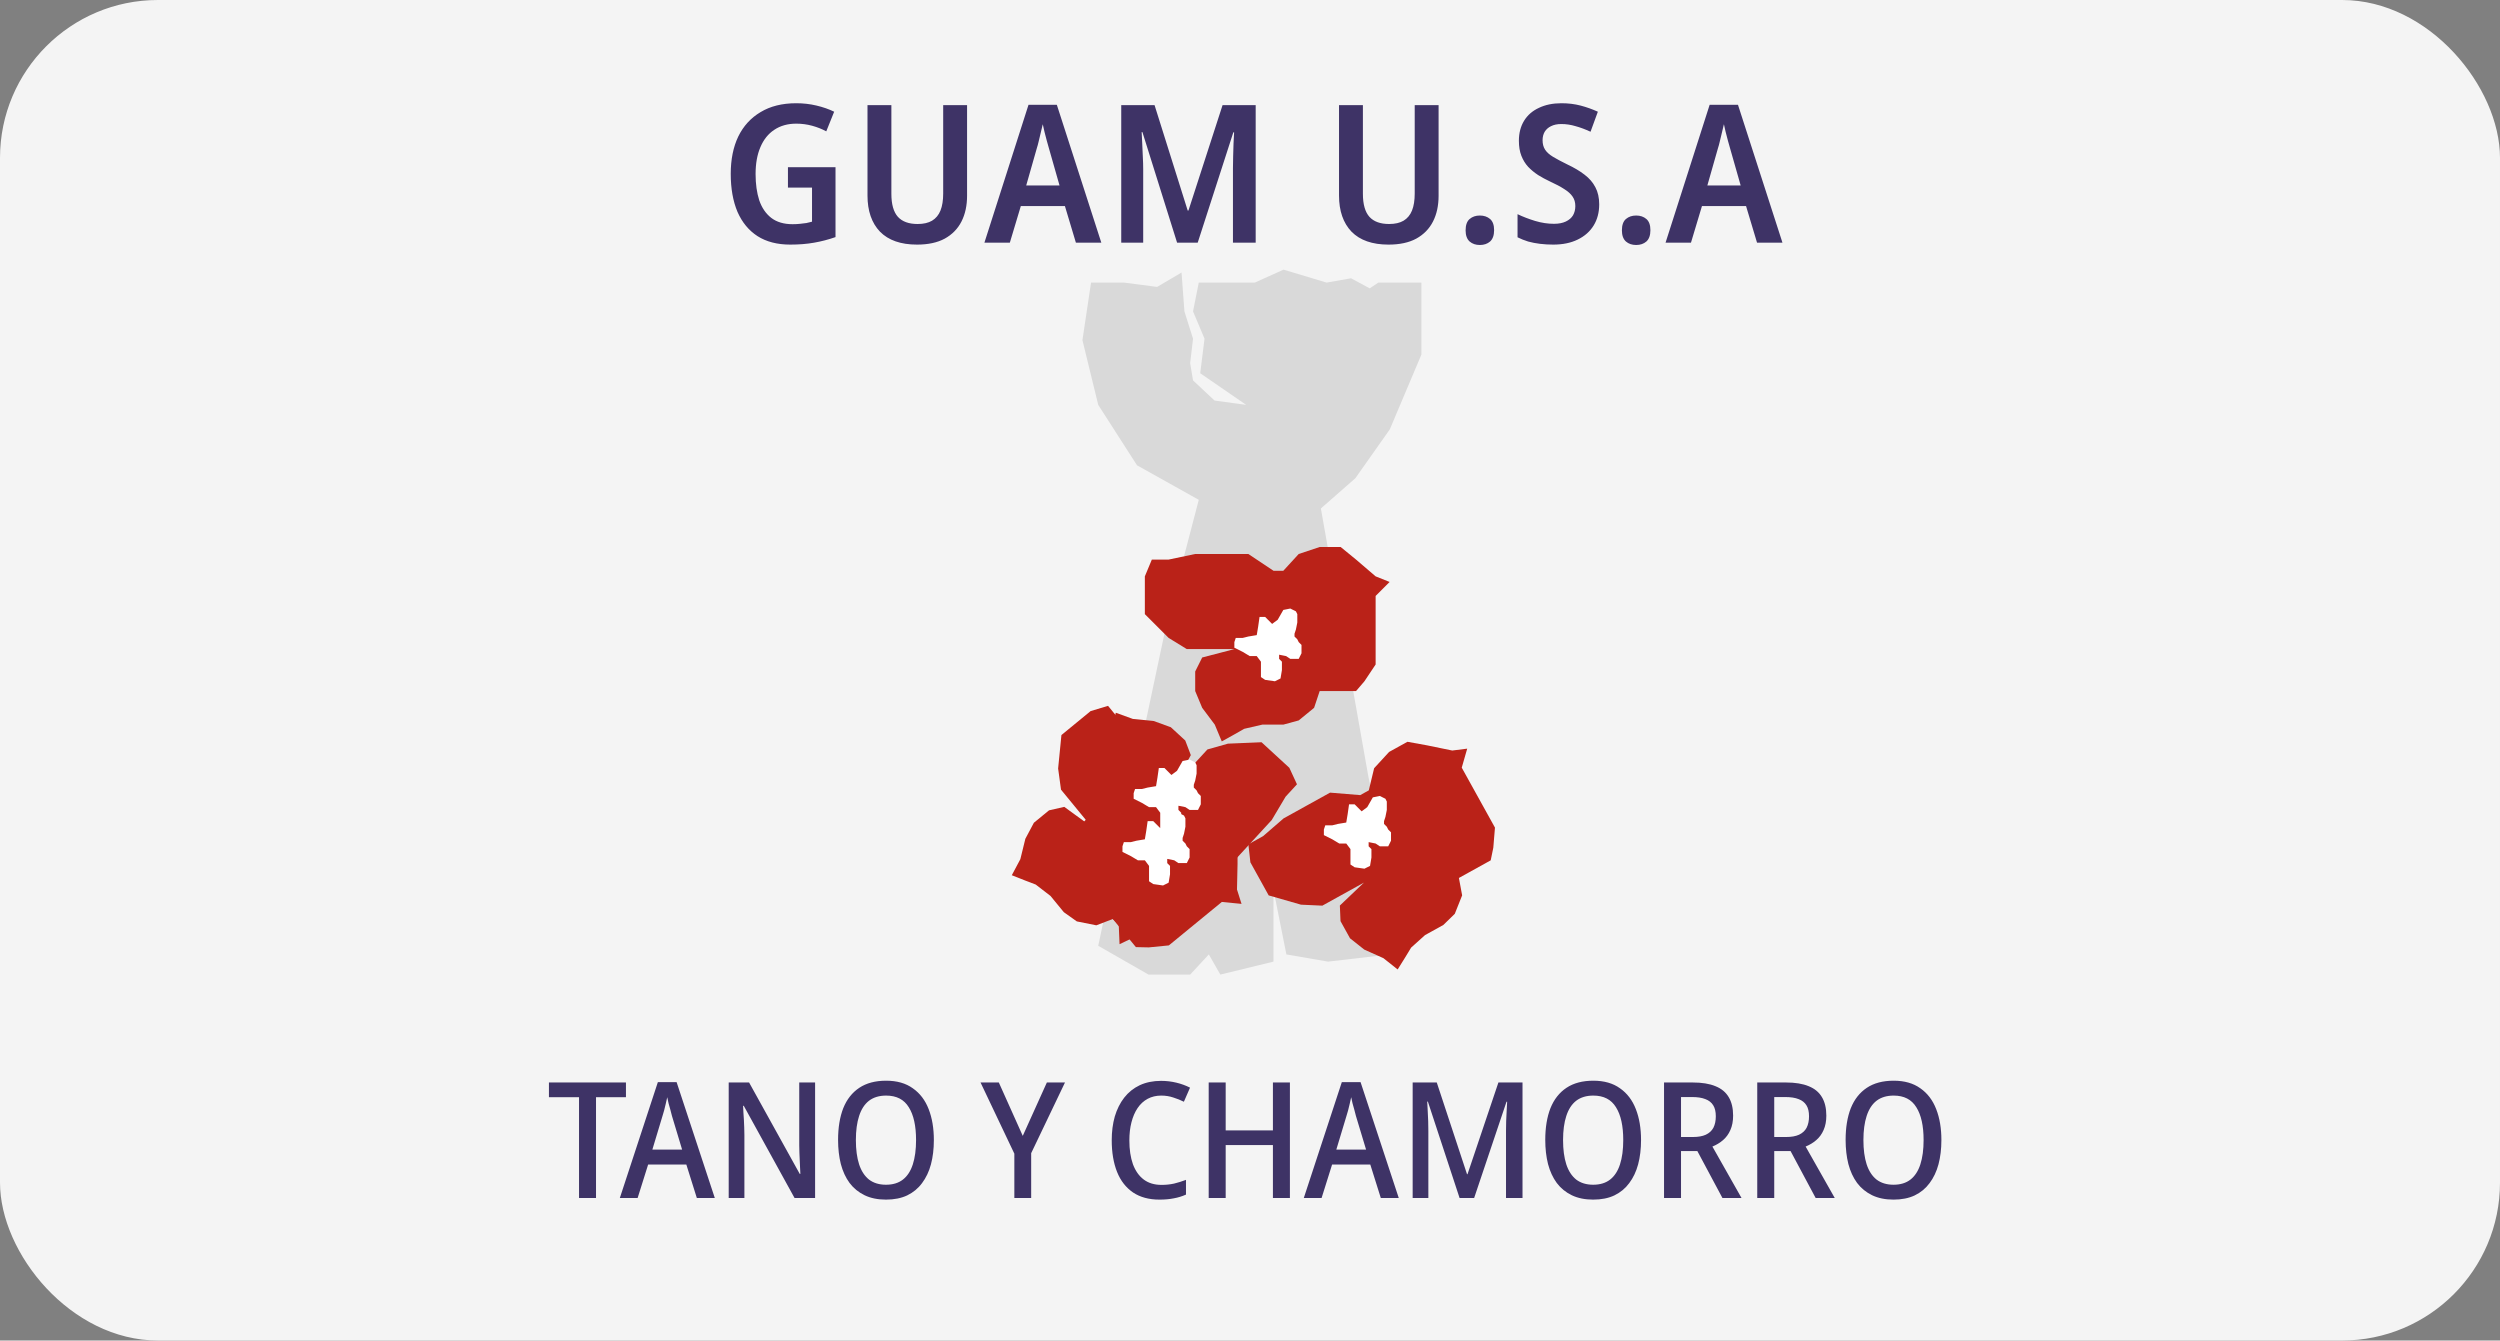 <svg width="649" height="348" viewBox="0 0 649 348" fill="none" xmlns="http://www.w3.org/2000/svg">
<rect x="0" y="0" width="649" height="348" fill="#808080" stroke="none"/>
<rect width="649" height="348" rx="41" fill="#F4F4F4"/>
<path d="M204.55 43.4H216.9V61.55C215.1 62.183 213.25 62.667 211.35 63C209.483 63.333 207.417 63.5 205.15 63.5C201.783 63.5 198.95 62.767 196.65 61.3C194.383 59.833 192.65 57.733 191.45 55C190.283 52.233 189.7 48.933 189.7 45.1C189.7 41.4 190.35 38.183 191.65 35.45C192.983 32.717 194.917 30.6 197.45 29.1C199.983 27.567 203.067 26.8 206.7 26.8C208.533 26.8 210.283 27 211.95 27.4C213.65 27.8 215.183 28.333 216.55 29L214.5 34.1C213.4 33.5 212.183 33.017 210.85 32.65C209.517 32.283 208.133 32.1 206.7 32.1C204.5 32.1 202.6 32.633 201 33.7C199.433 34.733 198.233 36.233 197.4 38.2C196.567 40.133 196.15 42.467 196.15 45.2C196.15 47.767 196.467 50.033 197.1 52C197.767 53.933 198.8 55.45 200.2 56.55C201.633 57.65 203.483 58.2 205.75 58.2C206.483 58.2 207.133 58.167 207.7 58.1C208.3 58.033 208.85 57.967 209.35 57.9C209.85 57.8 210.333 57.683 210.8 57.55V48.7H204.55V43.4ZM251.051 50.8C251.051 53.367 250.567 55.6 249.601 57.5C248.634 59.4 247.184 60.883 245.251 61.95C243.351 62.983 240.951 63.5 238.051 63.5C233.851 63.5 230.651 62.383 228.451 60.15C226.284 57.883 225.201 54.75 225.201 50.75V27.3H231.401V50.3C231.401 53.033 231.967 55.033 233.101 56.3C234.234 57.533 235.934 58.15 238.201 58.15C239.734 58.15 240.984 57.867 241.951 57.3C242.951 56.7 243.684 55.817 244.151 54.65C244.617 53.483 244.851 52.017 244.851 50.25V27.3H251.051V50.8ZM279.303 63L276.453 53.5H265.003L262.153 63H255.553L267.003 27.2H274.353L285.903 63H279.303ZM272.303 38.5C272.169 37.967 271.986 37.317 271.753 36.55C271.553 35.783 271.353 35.017 271.153 34.25C270.986 33.483 270.836 32.817 270.703 32.25C270.569 32.85 270.403 33.55 270.203 34.35C270.036 35.15 269.853 35.917 269.653 36.65C269.486 37.383 269.319 38 269.153 38.5L266.403 48.15H275.053L272.303 38.5ZM305.574 63L296.574 34.3H296.374C296.44 35.133 296.49 36.117 296.524 37.25C296.59 38.35 296.64 39.483 296.674 40.65C296.74 41.817 296.774 42.9 296.774 43.9V63H291.074V27.3H299.724L308.324 54.65H308.524L317.374 27.3H325.974V63H320.074V43.7C320.074 42.767 320.09 41.733 320.124 40.6C320.157 39.467 320.19 38.35 320.224 37.25C320.29 36.15 320.34 35.183 320.374 34.35H320.174L310.924 63H305.574ZM373.459 50.8C373.459 53.367 372.976 55.6 372.009 57.5C371.042 59.4 369.592 60.883 367.659 61.95C365.759 62.983 363.359 63.5 360.459 63.5C356.259 63.5 353.059 62.383 350.859 60.15C348.692 57.883 347.609 54.75 347.609 50.75V27.3H353.809V50.3C353.809 53.033 354.376 55.033 355.509 56.3C356.642 57.533 358.342 58.15 360.609 58.15C362.142 58.15 363.392 57.867 364.359 57.3C365.359 56.7 366.092 55.817 366.559 54.65C367.026 53.483 367.259 52.017 367.259 50.25V27.3H373.459V50.8ZM380.471 59.8C380.471 58.433 380.821 57.45 381.521 56.85C382.221 56.25 383.105 55.95 384.171 55.95C385.238 55.95 386.121 56.25 386.821 56.85C387.521 57.45 387.871 58.417 387.871 59.75C387.871 61.083 387.521 62.067 386.821 62.7C386.121 63.3 385.238 63.6 384.171 63.6C383.105 63.6 382.221 63.3 381.521 62.7C380.821 62.067 380.471 61.1 380.471 59.8ZM415.153 53.05C415.153 55.15 414.669 56.983 413.703 58.55C412.736 60.117 411.353 61.333 409.553 62.2C407.786 63.067 405.669 63.5 403.203 63.5C402.036 63.5 400.903 63.433 399.803 63.3C398.703 63.167 397.669 62.967 396.703 62.7C395.736 62.4 394.819 62.033 393.953 61.6V55.6C395.353 56.267 396.869 56.85 398.503 57.35C400.169 57.85 401.803 58.1 403.403 58.1C404.636 58.1 405.669 57.9 406.503 57.5C407.336 57.1 407.953 56.567 408.353 55.9C408.753 55.2 408.953 54.4 408.953 53.5C408.953 52.533 408.719 51.717 408.253 51.05C407.786 50.35 407.069 49.7 406.103 49.1C405.136 48.467 403.886 47.8 402.353 47.1C401.286 46.6 400.269 46.05 399.303 45.45C398.336 44.817 397.469 44.1 396.703 43.3C395.969 42.5 395.386 41.55 394.953 40.45C394.519 39.35 394.303 38.05 394.303 36.55C394.303 34.55 394.753 32.817 395.653 31.35C396.553 29.883 397.836 28.767 399.503 28C401.169 27.2 403.119 26.8 405.353 26.8C407.119 26.8 408.769 27 410.303 27.4C411.836 27.8 413.336 28.333 414.803 29L412.903 34.2C411.536 33.567 410.236 33.083 409.003 32.75C407.803 32.383 406.569 32.2 405.303 32.2C404.269 32.2 403.386 32.383 402.653 32.75C401.953 33.083 401.403 33.567 401.003 34.2C400.636 34.833 400.453 35.567 400.453 36.4C400.453 37.367 400.669 38.183 401.103 38.85C401.536 39.517 402.219 40.133 403.153 40.7C404.086 41.267 405.336 41.933 406.903 42.7C408.669 43.533 410.153 44.417 411.353 45.35C412.586 46.283 413.519 47.367 414.153 48.6C414.819 49.833 415.153 51.317 415.153 53.05ZM421.046 59.8C421.046 58.433 421.396 57.45 422.096 56.85C422.796 56.25 423.679 55.95 424.746 55.95C425.812 55.95 426.696 56.25 427.396 56.85C428.096 57.45 428.446 58.417 428.446 59.75C428.446 61.083 428.096 62.067 427.396 62.7C426.696 63.3 425.812 63.6 424.746 63.6C423.679 63.6 422.796 63.3 422.096 62.7C421.396 62.067 421.046 61.1 421.046 59.8ZM456.127 63L453.277 53.5H441.827L438.977 63H432.377L443.827 27.2H451.177L462.727 63H456.127ZM449.127 38.5C448.994 37.967 448.81 37.317 448.577 36.55C448.377 35.783 448.177 35.017 447.977 34.25C447.81 33.483 447.66 32.817 447.527 32.25C447.394 32.85 447.227 33.55 447.027 34.35C446.86 35.15 446.677 35.917 446.477 36.65C446.31 37.383 446.144 38 445.977 38.5L443.227 48.15H451.877L449.127 38.5Z" fill="#3E3366"/>
<path d="M281 88.3L283.237 73.361H291.814L300.39 74.482L306.729 70.747L307.475 80.831L309.712 87.927L308.966 94.275L309.712 98.757L315.305 103.986L323.508 105.106L311.576 96.89L312.695 87.927L309.712 80.831L311.203 73.361H315.678H325.746L333.203 70L344.39 73.361L350.729 72.241L355.576 74.855L357.814 73.361H363.034H369V92.035L360.797 111.455L351.847 124.153L342.898 131.996L355.203 201.461L360.797 229.098V247.771L344.763 249.639L333.949 247.771L330.593 230.965V249.639L316.797 253L313.814 247.771L308.966 253H298.153L285.102 245.531L303 161.127L311.203 129.755L295.169 120.792L285.102 105.106L281 88.3Z" fill="#D9D9D9"/>
<path d="M154.726 311H150.316V284.834H142.504V281.012H162.496V284.834H154.726V311ZM180.9 311L178.17 302.306H168.258L165.528 311H160.908L170.778 280.928H175.65L185.562 311H180.9ZM174.432 289.664C174.348 289.272 174.222 288.782 174.054 288.194C173.886 287.606 173.718 287.004 173.55 286.388C173.41 285.772 173.298 285.254 173.214 284.834C173.102 285.366 172.976 285.926 172.836 286.514C172.696 287.102 172.556 287.676 172.416 288.236C172.276 288.768 172.136 289.244 171.996 289.664L169.35 298.442H177.078L174.432 289.664ZM211.599 311H206.265L193.077 287.06H192.909C192.937 287.648 192.965 288.25 192.993 288.866C193.049 289.482 193.091 290.112 193.119 290.756C193.147 291.4 193.175 292.058 193.203 292.73C193.231 293.374 193.245 294.004 193.245 294.62V311H189.171V281.012H194.463L207.609 304.742H207.777C207.749 304.21 207.721 303.65 207.693 303.062C207.665 302.446 207.637 301.816 207.609 301.172C207.581 300.5 207.553 299.842 207.525 299.198C207.525 298.554 207.511 297.938 207.483 297.35V281.012H211.599V311ZM242.429 295.964C242.429 298.26 242.177 300.36 241.673 302.264C241.169 304.14 240.399 305.764 239.363 307.136C238.355 308.508 237.067 309.572 235.499 310.328C233.959 311.056 232.125 311.42 229.997 311.42C227.869 311.42 226.021 311.042 224.453 310.286C222.885 309.53 221.583 308.466 220.547 307.094C219.539 305.722 218.783 304.084 218.279 302.18C217.803 300.276 217.565 298.19 217.565 295.922C217.565 292.73 218.013 289.986 218.909 287.69C219.833 285.394 221.219 283.63 223.067 282.398C224.915 281.166 227.239 280.55 230.039 280.55C232.839 280.55 235.149 281.208 236.969 282.524C238.817 283.812 240.189 285.618 241.085 287.942C241.981 290.238 242.429 292.912 242.429 295.964ZM222.185 295.964C222.185 298.428 222.465 300.528 223.025 302.264C223.585 303.972 224.439 305.288 225.587 306.212C226.763 307.108 228.233 307.556 229.997 307.556C231.789 307.556 233.259 307.108 234.407 306.212C235.555 305.316 236.409 304 236.969 302.264C237.529 300.528 237.809 298.428 237.809 295.964C237.809 292.268 237.179 289.426 235.919 287.438C234.687 285.422 232.727 284.414 230.039 284.414C228.247 284.414 226.763 284.862 225.587 285.758C224.439 286.654 223.585 287.97 223.025 289.706C222.465 291.414 222.185 293.5 222.185 295.964ZM265.509 294.872L271.767 281.012H276.471L267.693 299.366V311H263.325V299.492L254.547 281.012H259.293L265.509 294.872ZM301.456 284.414C300.14 284.414 298.964 284.694 297.928 285.254C296.892 285.814 296.024 286.612 295.324 287.648C294.624 288.684 294.092 289.916 293.728 291.344C293.364 292.744 293.182 294.312 293.182 296.048C293.182 298.428 293.49 300.486 294.106 302.222C294.75 303.958 295.688 305.288 296.92 306.212C298.152 307.136 299.692 307.598 301.54 307.598C302.66 307.598 303.738 307.486 304.774 307.262C305.81 307.01 306.846 306.688 307.882 306.296V310.118C306.874 310.566 305.824 310.888 304.732 311.084C303.64 311.308 302.394 311.42 300.994 311.42C298.278 311.42 295.996 310.804 294.148 309.572C292.3 308.312 290.914 306.534 289.99 304.238C289.066 301.914 288.604 299.17 288.604 296.006C288.604 293.766 288.87 291.708 289.402 289.832C289.962 287.956 290.774 286.332 291.838 284.96C292.93 283.56 294.274 282.482 295.87 281.726C297.494 280.97 299.342 280.592 301.414 280.592C302.758 280.592 304.074 280.746 305.362 281.054C306.65 281.362 307.84 281.796 308.932 282.356L307.336 286.01C306.496 285.59 305.586 285.226 304.606 284.918C303.626 284.582 302.576 284.414 301.456 284.414ZM334.86 311H330.45V297.266H318.186V311H313.776V281.012H318.186V293.444H330.45V281.012H334.86V311ZM358.457 311L355.727 302.306H345.815L343.085 311H338.465L348.335 280.928H353.207L363.119 311H358.457ZM351.989 289.664C351.905 289.272 351.779 288.782 351.611 288.194C351.443 287.606 351.275 287.004 351.107 286.388C350.967 285.772 350.855 285.254 350.771 284.834C350.659 285.366 350.533 285.926 350.393 286.514C350.253 287.102 350.113 287.676 349.973 288.236C349.833 288.768 349.693 289.244 349.553 289.664L346.907 298.442H354.635L351.989 289.664ZM378.907 311L370.675 285.968H370.507C370.563 286.668 370.605 287.466 370.633 288.362C370.689 289.23 370.731 290.126 370.759 291.05C370.787 291.946 370.801 292.8 370.801 293.612V311H366.727V281.012H372.985L380.839 304.826H380.965L388.987 281.012H395.245V311H390.961V293.486C390.961 292.702 390.975 291.876 391.003 291.008C391.031 290.112 391.073 289.23 391.129 288.362C391.185 287.494 391.227 286.71 391.255 286.01H391.087L382.687 311H378.907ZM426.015 295.964C426.015 298.26 425.763 300.36 425.259 302.264C424.755 304.14 423.985 305.764 422.949 307.136C421.941 308.508 420.653 309.572 419.085 310.328C417.545 311.056 415.711 311.42 413.583 311.42C411.455 311.42 409.607 311.042 408.039 310.286C406.471 309.53 405.169 308.466 404.133 307.094C403.125 305.722 402.369 304.084 401.865 302.18C401.389 300.276 401.151 298.19 401.151 295.922C401.151 292.73 401.599 289.986 402.495 287.69C403.419 285.394 404.805 283.63 406.653 282.398C408.501 281.166 410.825 280.55 413.625 280.55C416.425 280.55 418.735 281.208 420.555 282.524C422.403 283.812 423.775 285.618 424.671 287.942C425.567 290.238 426.015 292.912 426.015 295.964ZM405.771 295.964C405.771 298.428 406.051 300.528 406.611 302.264C407.171 303.972 408.025 305.288 409.173 306.212C410.349 307.108 411.819 307.556 413.583 307.556C415.375 307.556 416.845 307.108 417.993 306.212C419.141 305.316 419.995 304 420.555 302.264C421.115 300.528 421.395 298.428 421.395 295.964C421.395 292.268 420.765 289.426 419.505 287.438C418.273 285.422 416.313 284.414 413.625 284.414C411.833 284.414 410.349 284.862 409.173 285.758C408.025 286.654 407.171 287.97 406.611 289.706C406.051 291.414 405.771 293.5 405.771 295.964ZM439.417 281.012C441.825 281.012 443.799 281.334 445.339 281.978C446.879 282.594 448.027 283.546 448.783 284.834C449.539 286.094 449.917 287.69 449.917 289.622C449.917 291.05 449.679 292.296 449.203 293.36C448.755 294.396 448.125 295.264 447.313 295.964C446.501 296.664 445.577 297.224 444.541 297.644L452.101 311H447.145L440.635 298.82H436.393V311H431.983V281.012H439.417ZM439.249 284.792H436.393V295.166H439.501C440.845 295.166 441.951 294.97 442.819 294.578C443.715 294.158 444.373 293.556 444.793 292.772C445.213 291.96 445.423 290.966 445.423 289.79C445.423 288.586 445.199 287.634 444.751 286.934C444.303 286.206 443.631 285.674 442.735 285.338C441.839 284.974 440.677 284.792 439.249 284.792ZM463.616 281.012C466.024 281.012 467.998 281.334 469.538 281.978C471.078 282.594 472.226 283.546 472.982 284.834C473.738 286.094 474.116 287.69 474.116 289.622C474.116 291.05 473.878 292.296 473.402 293.36C472.954 294.396 472.324 295.264 471.512 295.964C470.7 296.664 469.776 297.224 468.74 297.644L476.3 311H471.344L464.834 298.82H460.592V311H456.182V281.012H463.616ZM463.448 284.792H460.592V295.166H463.7C465.044 295.166 466.15 294.97 467.018 294.578C467.914 294.158 468.572 293.556 468.992 292.772C469.412 291.96 469.622 290.966 469.622 289.79C469.622 288.586 469.398 287.634 468.95 286.934C468.502 286.206 467.83 285.674 466.934 285.338C466.038 284.974 464.876 284.792 463.448 284.792ZM503.986 295.964C503.986 298.26 503.734 300.36 503.23 302.264C502.726 304.14 501.956 305.764 500.92 307.136C499.912 308.508 498.624 309.572 497.056 310.328C495.516 311.056 493.682 311.42 491.554 311.42C489.426 311.42 487.578 311.042 486.01 310.286C484.442 309.53 483.14 308.466 482.104 307.094C481.096 305.722 480.34 304.084 479.836 302.18C479.36 300.276 479.122 298.19 479.122 295.922C479.122 292.73 479.57 289.986 480.466 287.69C481.39 285.394 482.776 283.63 484.624 282.398C486.472 281.166 488.796 280.55 491.596 280.55C494.396 280.55 496.706 281.208 498.526 282.524C500.374 283.812 501.746 285.618 502.642 287.942C503.538 290.238 503.986 292.912 503.986 295.964ZM483.742 295.964C483.742 298.428 484.022 300.528 484.582 302.264C485.142 303.972 485.996 305.288 487.144 306.212C488.32 307.108 489.79 307.556 491.554 307.556C493.346 307.556 494.816 307.108 495.964 306.212C497.112 305.316 497.966 304 498.526 302.264C499.086 300.528 499.366 298.428 499.366 295.964C499.366 292.268 498.736 289.426 497.476 287.438C496.244 285.422 494.284 284.414 491.596 284.414C489.804 284.414 488.32 284.862 487.144 285.758C485.996 286.654 485.142 287.97 484.582 289.706C484.022 291.414 483.742 293.5 483.742 295.964Z" fill="#3E3366"/>
<path d="M308.095 168.506H320.441L312.089 170.685L310.274 174.316V179.399L312.089 183.756L315.357 188.113L317.173 192.47L320.441 190.655L322.982 189.202L327.702 188.113H333.149L337.143 187.024L341.137 183.756L342.589 179.399H345.494H352.03L354.208 176.857L357.113 172.5V165.601V159.429V154.708L360.744 151.077L357.113 149.625L352.03 145.268L348.036 142H342.589L337.143 143.815L333.149 148.173H330.607L324.071 143.815H317.173H310.274L303.375 145.268H299.018L297.202 149.625V159.429L303.375 165.601L308.095 168.506Z" fill="#BA2218"/>
<path d="M343.279 235.107L354.078 229.125L347.828 235.078L348 239.133L350.463 243.58L354.163 246.512L359.133 248.739L362.832 251.671L364.811 248.499L366.33 245.997L369.932 242.757L374.696 240.117L377.662 237.229L379.572 232.435L378.731 227.92L381.272 226.512L386.989 223.345L387.663 220.066L388.092 214.847L384.749 208.812L381.757 203.413L379.47 199.284L380.887 194.348L377.007 194.837L370.449 193.489L365.371 192.566L360.607 195.206L356.723 199.433L355.34 205.18L353.117 206.412L345.289 205.768L339.254 209.111L333.219 212.454L327.889 217.068L324.077 219.179L324.601 223.87L329.351 232.446L337.742 234.854L343.279 235.107Z" fill="#BA2218"/>
<path d="M275.437 204.994L283.266 214.539L276.285 209.464L272.327 210.363L268.396 213.587L266.179 217.753L264.882 223.043L262.665 227.21L266.141 228.586L268.876 229.63L272.712 232.588L276.166 236.799L279.541 239.197L284.601 240.212L288.891 238.572L290.733 240.818L294.878 245.871L298.224 245.944L303.435 245.426L308.769 241.051L313.542 237.137L317.192 234.143L322.302 234.648L321.122 230.919L321.267 224.226L321.261 219.065L317.806 214.854L312.949 211.794L307.047 211.47L305.435 209.504L304.659 201.688L300.284 196.354L295.909 191.02L290.41 186.607L287.647 183.238L283.127 184.598L275.547 190.815L274.689 199.502L275.437 204.994Z" fill="#BA2218"/>
<path d="M313.443 194.56L305.087 203.648L309.136 196.026L307.692 192.232L303.95 188.791L299.514 187.178L294.095 186.635L289.659 185.022L288.783 188.656L288.132 191.51L285.739 195.722L282.052 199.731L280.151 203.409L279.853 208.561L282.077 212.579L280.111 214.717L275.687 219.528L276.083 222.852L277.325 227.94L282.403 232.609L286.947 236.787L290.421 239.982L290.636 245.113L294.163 243.423L300.811 242.63L305.92 241.902L309.607 237.893L311.957 232.655L311.453 226.765L313.173 224.895L320.804 223.033L325.474 217.954L330.143 212.876L333.744 206.815L336.693 203.607L334.715 199.322L327.498 192.686L318.776 193.052L313.443 194.56Z" fill="#BA2218"/>
<path d="M326.613 162.697L326.25 164.875L324.072 165.238L322.619 165.601H320.804L320.441 166.691V168.143L322.619 169.232L324.435 170.322H326.25L327.339 171.774V173.589V175.768L328.429 176.494L330.97 176.857L332.423 176.131L332.786 173.953V171.774L332.06 171.048V169.958L333.875 170.322L334.965 171.048H337.143L337.869 169.595V168.506V167.417L337.143 166.691L336.78 165.964L336.054 165.238V164.512L336.417 163.423L336.78 161.607V159.429L336.417 158.703L334.965 157.976L333.149 158.339L331.697 160.881L330.244 161.97L328.429 160.155H326.976L326.613 162.697Z" fill="white"/>
<path d="M349.851 211.351L349.488 213.53L347.31 213.893L345.857 214.256H344.042L343.679 215.345V216.798L345.857 217.887L347.673 218.976H349.488L350.578 220.429V222.244V224.423L351.667 225.149L354.208 225.512L355.661 224.786L356.024 222.607V220.429L355.298 219.703V218.613L357.113 218.976L358.203 219.703H360.381L361.107 218.25V217.161V216.072L360.381 215.345L360.018 214.619L359.292 213.893V213.167L359.655 212.078L360.018 210.262V208.083L359.655 207.357L358.203 206.631L356.387 206.994L354.935 209.536L353.482 210.625L351.667 208.81H350.214L349.851 211.351Z" fill="white"/>
<path d="M300.47 201.911L300.107 204.089L297.929 204.453L296.476 204.816H294.661L294.298 205.905V207.357L296.476 208.447L298.292 209.536H300.107L301.196 210.988V212.804V214.982L302.286 215.709L304.827 216.072L306.28 215.345L306.643 213.167V210.988L305.917 210.262V209.173L307.732 209.536L308.821 210.262H311L311.726 208.81V207.72V206.631L311 205.905L310.637 205.179L309.911 204.453V203.726L310.274 202.637L310.637 200.822V198.643L310.274 197.917L308.821 197.191L307.006 197.554L305.554 200.095L304.101 201.185L302.286 199.369H300.833L300.47 201.911Z" fill="white"/>
<path d="M297.565 215.709L297.202 217.887L295.024 218.25L293.571 218.613H291.756L291.393 219.703V221.155L293.571 222.244L295.387 223.334H297.202L298.292 224.786V226.601V228.78L299.381 229.506L301.923 229.869L303.375 229.143L303.738 226.964V224.786L303.012 224.06V222.97L304.827 223.334L305.917 224.06H308.095L308.821 222.607V221.518V220.429L308.095 219.703L307.732 218.976L307.006 218.25V217.524L307.369 216.435L307.732 214.619V212.441L307.369 211.714L305.917 210.988L304.101 211.351L302.649 213.893L301.196 214.982L299.381 213.167H297.929L297.565 215.709Z" fill="white"/>
</svg>

